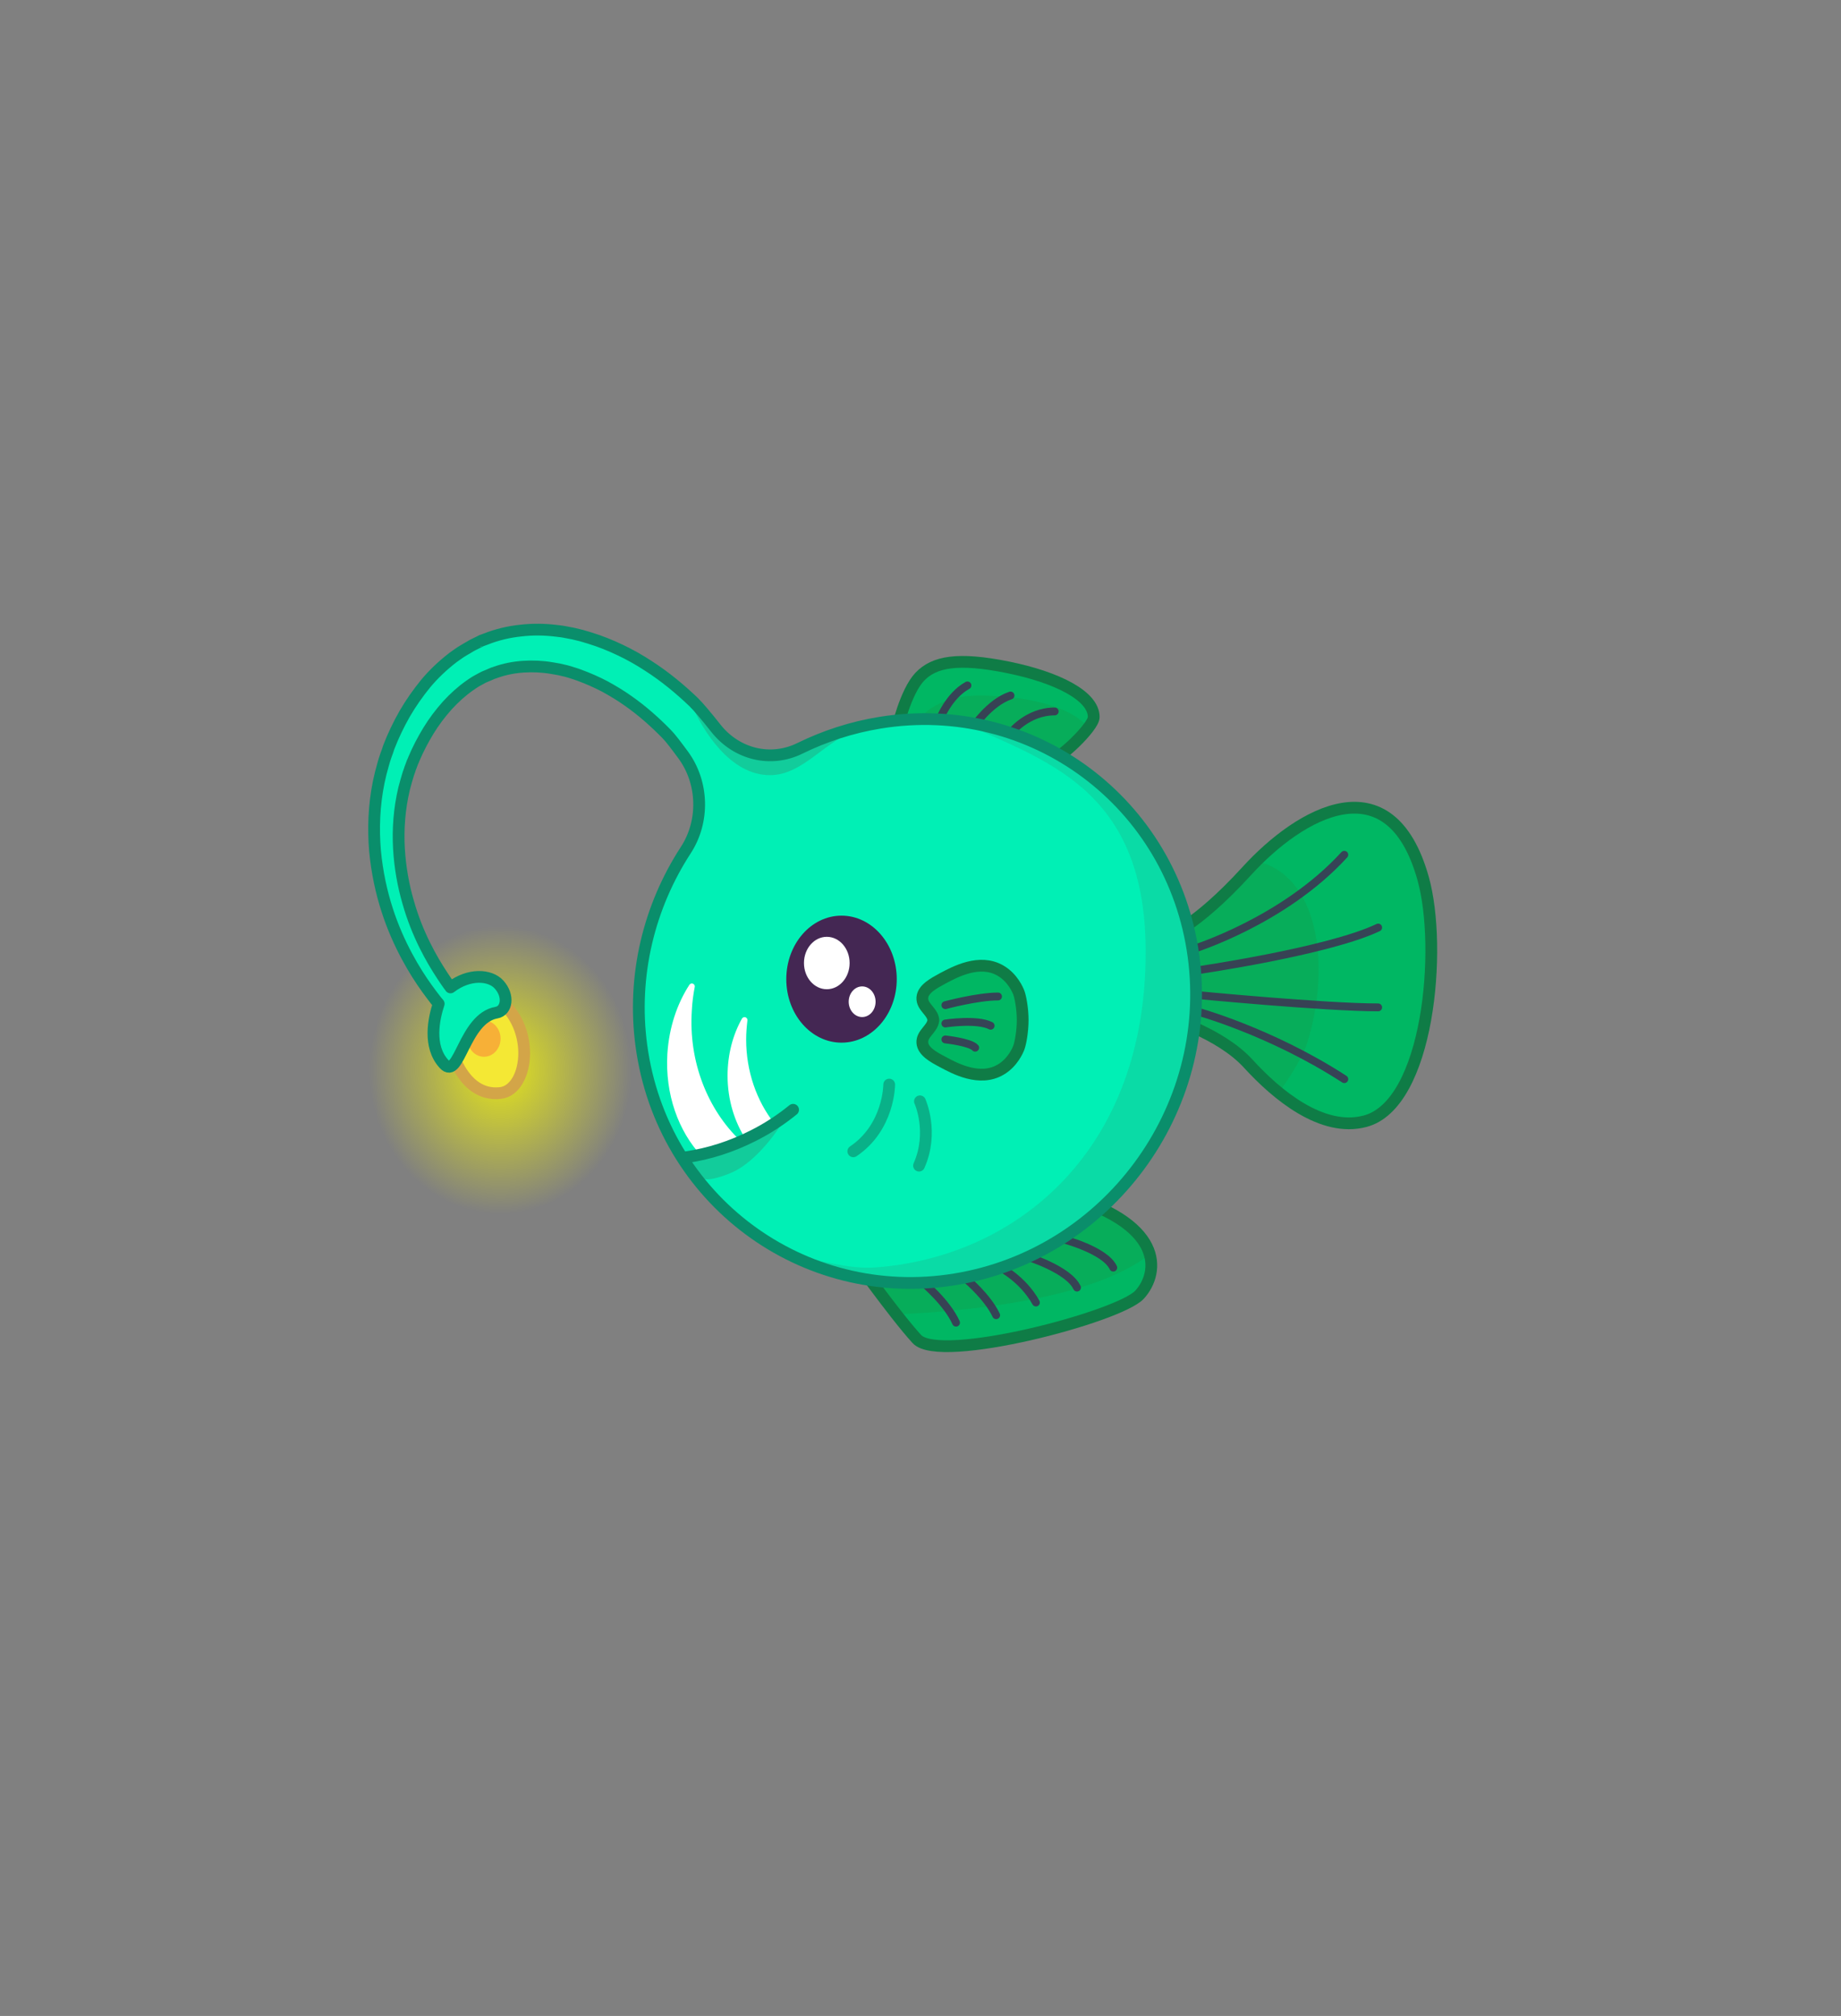 <svg width="939" height="1028" viewBox="0 0 939 1028" fill="none" xmlns="http://www.w3.org/2000/svg">
<rect x="0" y="0" width="939" height="1028" fill="#808080" stroke="none"/>
<path opacity="0.79" d="M255.22 647.846C308.583 647.846 351.843 602.097 351.843 545.662C351.843 489.228 308.583 443.479 255.22 443.479C201.856 443.479 158.597 489.228 158.597 545.662C158.597 602.097 201.856 647.846 255.22 647.846Z" fill="url(#paint0_radial_902:114)"/>
<path d="M594.481 477.712C594.481 477.712 608.753 473.908 635.984 444.096C663.215 414.284 709.039 388.07 725.847 447.9C735.8 483.263 728.758 563.344 696.174 571.774C674.296 577.53 651.196 558.307 636.642 542.373C622.087 526.439 594.387 518.523 594.387 518.523V477.712H594.481Z" fill="#00B763"/>
<path d="M594.48 477.712V518.626C594.48 518.626 622.181 526.542 636.735 542.476C641.149 547.307 646.407 552.55 652.135 557.176C656.173 551.83 664.06 540.214 666.784 531.682C679.178 491.59 672.23 445.844 640.679 439.162C639.083 440.806 637.487 442.451 635.984 444.096C608.753 473.908 594.48 477.712 594.48 477.712Z" fill="#07AD5A"/>
<path opacity="0.8" d="M608.19 484.085C608.19 484.085 654.671 469.796 685.658 435.872" stroke="#442753" stroke-width="4" stroke-miterlimit="10" stroke-linecap="round" stroke-linejoin="round"/>
<path opacity="0.8" d="M609.505 494.982C609.505 494.982 677.301 485.216 702.935 472.983" stroke="#442753" stroke-width="4" stroke-miterlimit="10" stroke-linecap="round" stroke-linejoin="round"/>
<path opacity="0.8" d="M609.787 515.542C609.787 515.542 647.723 525.719 685.658 550.288" stroke="#442753" stroke-width="4" stroke-miterlimit="10" stroke-linecap="round" stroke-linejoin="round"/>
<path opacity="0.8" d="M609.787 507.318C609.787 507.318 675.705 513.692 702.936 513.692" stroke="#442753" stroke-width="4" stroke-miterlimit="10" stroke-linecap="round" stroke-linejoin="round"/>
<path d="M457.387 372.342C457.387 372.342 461.8 352.81 469.124 345.1C476.448 337.39 488.562 335.128 514.008 340.268C539.361 345.408 557.86 354.866 557.86 365.66C557.86 370.8 539.455 388.173 534.948 388.173C530.441 388.173 470.157 370.491 457.387 372.342Z" fill="#00B763"/>
<path d="M499.736 354.66C477.951 354.66 468.279 365.248 464.617 372.547C485.087 374.809 531.098 388.173 534.948 388.173C538.329 388.173 549.784 378.098 555.043 371.108C546.404 359.697 521.333 354.66 499.736 354.66Z" fill="#07AD5A"/>
<path opacity="0.8" d="M479.172 366.996C479.172 366.996 483.961 354.66 493.445 349.52" stroke="#442753" stroke-width="4" stroke-miterlimit="10" stroke-linecap="round" stroke-linejoin="round"/>
<path opacity="0.8" d="M515.417 354.66C504.619 358.258 496.168 371.108 496.168 371.108" stroke="#442753" stroke-width="4" stroke-miterlimit="10" stroke-linecap="round" stroke-linejoin="round"/>
<path opacity="0.8" d="M515.417 373.884C515.417 373.884 523.868 362.781 537.953 362.781" stroke="#442753" stroke-width="4" stroke-miterlimit="10" stroke-linecap="round" stroke-linejoin="round"/>
<path d="M457.387 372.342C457.387 372.342 461.8 352.81 469.124 345.1C476.448 337.39 488.562 335.128 514.008 340.268C539.361 345.408 557.86 354.866 557.86 365.66C557.86 370.8 539.455 388.173 534.948 388.173C530.441 388.173 470.157 370.491 457.387 372.342Z" stroke="#0F7C46" stroke-width="6" stroke-miterlimit="10" stroke-linecap="round" stroke-linejoin="round"/>
<path d="M594.481 477.712C594.481 477.712 608.753 473.908 635.984 444.096C663.215 414.284 709.039 388.07 725.847 447.9C735.8 483.263 728.758 563.344 696.174 571.774C674.296 577.53 651.196 558.307 636.642 542.373C622.087 526.439 594.387 518.523 594.387 518.523V477.712H594.481Z" stroke="#0F7C46" stroke-width="6" stroke-miterlimit="10" stroke-linecap="round" stroke-linejoin="round"/>
<path d="M432.879 637.566C432.879 637.566 455.884 669.948 467.622 682.798C479.359 695.648 570.912 671.49 581.241 660.182C591.57 648.874 594.387 623.174 539.925 608.782C540.019 608.782 490.721 653.808 432.879 637.566Z" fill="#00B763"/>
<path d="M457.199 670.256C492.412 668.714 557.203 662.752 586.406 639.622C583.307 628.828 570.818 617.006 539.925 608.884C539.925 608.884 493.726 651.032 438.325 639.005C437.386 639.93 436.541 640.752 435.79 641.678C440.203 647.743 449.124 659.976 457.199 670.256Z" fill="#07AD5A"/>
<path opacity="0.8" d="M470.814 654.014C470.814 654.014 483.021 664.191 487.623 674.471" stroke="#442753" stroke-width="4" stroke-miterlimit="10" stroke-linecap="round" stroke-linejoin="round"/>
<path opacity="0.8" d="M493.444 652.78C493.444 652.78 503.773 661.518 508.093 670.667" stroke="#442753" stroke-width="4" stroke-miterlimit="10" stroke-linecap="round" stroke-linejoin="round"/>
<path opacity="0.8" d="M510.064 646.304C510.064 646.304 521.614 652.06 528.375 664.191" stroke="#442753" stroke-width="4" stroke-miterlimit="10" stroke-linecap="round" stroke-linejoin="round"/>
<path opacity="0.8" d="M524.338 640.958C524.338 640.958 545.09 647.434 549.315 656.584" stroke="#442753" stroke-width="4" stroke-miterlimit="10" stroke-linecap="round" stroke-linejoin="round"/>
<path opacity="0.8" d="M541.428 631.706C541.428 631.706 563.494 637.257 567.814 646.406" stroke="#442753" stroke-width="4" stroke-miterlimit="10" stroke-linecap="round" stroke-linejoin="round"/>
<path d="M432.879 637.566C432.879 637.566 455.884 669.948 467.622 682.798C479.359 695.648 570.912 671.49 581.241 660.182C591.57 648.874 594.387 623.174 539.925 608.782C540.019 608.782 490.721 653.808 432.879 637.566Z" stroke="#0F7C46" stroke-width="6" stroke-miterlimit="10" stroke-linecap="round" stroke-linejoin="round"/>
<path d="M229.21 531.682C229.21 531.682 234.844 559.54 255.126 557.382C270.244 555.84 273.906 520.99 251.276 507.729C228.553 494.571 229.21 531.682 229.21 531.682Z" fill="#F4E834"/>
<path d="M229.21 531.682C229.21 531.682 234.844 559.54 255.126 557.382C270.244 555.84 273.906 520.99 251.276 507.729C228.553 494.571 229.21 531.682 229.21 531.682Z" fill="#F4E834" stroke="#D3A548" stroke-width="6" stroke-miterlimit="10"/>
<path d="M246.863 540.111C252.152 540.111 256.441 535.416 256.441 529.626C256.441 523.835 252.152 519.14 246.863 519.14C241.573 519.14 237.285 523.835 237.285 529.626C237.285 535.416 241.573 540.111 246.863 540.111Z" fill="#F4E834"/>
<path opacity="0.66" d="M246.863 538.878C251.53 538.878 255.314 534.736 255.314 529.626C255.314 524.515 251.53 520.374 246.863 520.374C242.195 520.374 238.412 524.515 238.412 529.626C238.412 534.736 242.195 538.878 246.863 538.878Z" fill="#F99338"/>
<path d="M608.753 487.58C598.143 409.247 526.497 355.894 448.842 368.538C434.287 370.902 420.578 375.426 407.995 381.594C393.253 388.892 375.787 384.78 365.177 371.416C360.482 365.454 356.068 360.211 353.721 357.95C347.054 351.576 339.354 345.1 330.528 339.446C326.114 336.567 321.419 333.894 316.443 331.53C311.466 329.166 306.208 327.007 300.761 325.362C299.353 324.951 298.038 324.54 296.63 324.128C295.221 323.82 293.813 323.409 292.404 323.1C290.996 322.792 289.493 322.586 288.085 322.278C286.676 321.97 285.174 321.867 283.672 321.661C277.756 320.942 271.746 320.839 265.643 321.558C259.539 322.175 253.436 323.614 247.52 325.979L246.393 326.39L245.83 326.596L245.548 326.698C244.797 327.007 245.266 326.801 245.079 326.904L244.985 327.007L243.107 327.932L241.229 328.857L240.29 329.371C240.008 329.577 239.539 329.782 239.257 329.988C237.754 330.81 236.346 331.736 234.937 332.558C233.529 333.483 232.308 334.408 230.994 335.334C225.923 339.24 221.228 343.66 217.19 348.492C213.153 353.426 209.491 358.669 206.392 364.015C203.293 369.463 200.57 375.117 198.316 380.977L197.941 382.108L197.565 383.238L196.814 385.294C196.626 385.911 196.345 386.734 196.063 387.556L195.406 389.818C194.936 391.36 194.654 392.799 194.185 394.341C193.809 395.883 193.528 397.322 193.152 398.864C190.711 410.892 190.335 422.714 191.274 433.816C192.307 444.816 194.56 455.096 197.471 464.039C200.382 473.086 203.95 480.898 207.519 487.58C211.087 494.262 214.655 499.711 217.754 504.028C219.256 506.187 220.759 508.038 221.979 509.682C222.637 510.505 223.2 511.224 223.763 511.841C221.322 519.14 218.129 533.532 226.486 542.578C234.186 551.008 236.628 519.243 253.248 516.364C258.506 515.439 259.821 507.832 254.469 501.972C249.961 497.038 239.257 496.216 229.773 503.514C229.679 503.309 229.491 503.206 229.397 503C228.271 501.458 226.956 499.608 225.641 497.552C222.918 493.44 219.726 488.197 216.627 481.926C213.528 475.656 210.523 468.357 208.176 460.03C205.735 451.703 204.044 442.451 203.481 432.685C202.918 422.816 203.669 412.434 206.11 402.154C206.486 400.92 206.767 399.584 207.143 398.35C207.519 397.116 207.894 395.78 208.27 394.546L208.927 392.696C209.115 392.079 209.303 391.462 209.584 390.846L210.336 388.79L210.711 387.967L211.087 387.042C213.153 382.108 215.688 377.276 218.505 372.65C221.322 368.024 224.608 363.706 228.083 359.8C231.651 355.894 235.501 352.398 239.632 349.52C240.665 348.8 241.698 348.081 242.731 347.464C243.764 346.95 244.703 346.333 245.736 345.819C246.018 345.716 246.205 345.511 246.487 345.408L247.426 344.997L249.398 344.174L251.276 343.352L251.464 343.249L251.933 343.146L252.778 342.838C257.38 341.193 262.168 340.268 266.957 339.96C271.746 339.651 276.629 339.857 281.418 340.679C282.639 340.885 283.765 341.09 284.986 341.296C286.207 341.604 287.334 341.81 288.554 342.118C289.681 342.427 290.902 342.735 292.029 343.146C293.155 343.455 294.282 343.866 295.409 344.277C299.916 345.922 304.33 347.875 308.461 350.034C312.593 352.296 316.537 354.66 320.293 357.333C327.805 362.576 334.284 368.435 340.012 374.295C341.796 376.042 344.894 380.154 348.463 384.986C358.792 399.07 359.355 418.807 349.777 433.508C331.185 462.086 322.264 497.244 327.147 533.326C337.758 611.66 409.404 665.013 487.059 652.369C564.714 639.724 619.364 566.017 608.753 487.58Z" fill="#00F0B5"/>
<path d="M357.477 599.941C357.477 599.941 358.322 604.053 372.595 598.193C386.868 592.334 398.793 572.904 398.793 572.904L365.365 586.68L347.806 590.072L357.477 599.941Z" fill="#12CC9B"/>
<path d="M354.378 362.781C354.378 362.781 366.022 389.201 385.647 394.341C405.084 399.481 415.977 382.313 432.973 373.781C418.23 376.968 400.483 386.117 400.483 386.117C400.483 386.117 377.759 389.406 362.829 371.005C347.899 352.707 354.378 362.781 354.378 362.781Z" fill="#12CC9B"/>
<g opacity="0.76">
<path opacity="0.76" d="M608.753 487.58C600.021 423.536 550.535 376.248 490.252 368.024C530.629 387.556 583.87 400.406 584.339 484.085C584.997 587.091 518.14 641.061 446.494 646.304C432.221 647.332 417.667 642.192 404.239 640.444C429.029 652.472 457.574 657.098 487.153 652.369C564.902 639.724 619.364 566.017 608.753 487.58Z" fill="#12CC9B"/>
</g>
<path d="M429.217 531.682C444.775 531.682 457.387 517.184 457.387 499.3C457.387 481.415 444.775 466.918 429.217 466.918C413.66 466.918 401.047 481.415 401.047 499.3C401.047 517.184 413.66 531.682 429.217 531.682Z" fill="#442753"/>
<path d="M421.705 504.44C428.135 504.44 433.349 498.457 433.349 491.076C433.349 483.695 428.135 477.712 421.705 477.712C415.274 477.712 410.062 483.695 410.062 491.076C410.062 498.457 415.274 504.44 421.705 504.44Z" fill="white"/>
<path d="M439.734 518.626C443.52 518.626 446.588 515.128 446.588 510.813C446.588 506.499 443.52 503 439.734 503C435.948 503 432.879 506.499 432.879 510.813C432.879 515.128 435.948 518.626 439.734 518.626Z" fill="white"/>
<path d="M519.643 506.187C519.173 504.954 516.544 498.58 510.347 494.982C499.642 488.711 487.06 495.599 480.674 498.991C476.167 501.458 470.721 504.337 470.439 508.757C470.158 513.486 475.604 515.645 476.073 520.168C475.604 524.794 470.158 526.953 470.439 531.682C470.721 536.102 476.167 539.083 480.674 541.448C486.966 544.84 499.642 551.728 510.347 545.457C516.544 541.859 519.173 535.485 519.643 534.252C520.394 532.298 521.615 526.233 521.615 520.168C521.615 514.103 520.394 508.14 519.643 506.187Z" fill="#00B763"/>
<path opacity="0.8" d="M482.177 512.561C482.177 512.561 498.609 508.14 509.032 508.14" stroke="#442753" stroke-width="4" stroke-miterlimit="10" stroke-linecap="round" stroke-linejoin="round"/>
<path opacity="0.8" d="M482.177 521.916C482.177 521.916 498.234 519.448 505.276 523.046" stroke="#442753" stroke-width="4" stroke-miterlimit="10" stroke-linecap="round" stroke-linejoin="round"/>
<path d="M519.643 506.187C519.173 504.954 516.544 498.58 510.347 494.982C499.642 488.711 487.06 495.599 480.674 498.991C476.167 501.458 470.721 504.337 470.439 508.757C470.158 513.486 475.604 515.645 476.073 520.168C475.604 524.794 470.158 526.953 470.439 531.682C470.721 536.102 476.167 539.083 480.674 541.448C486.966 544.84 499.642 551.728 510.347 545.457C516.544 541.859 519.173 535.485 519.643 534.252C520.394 532.298 521.615 526.233 521.615 520.168C521.615 514.103 520.394 508.14 519.643 506.187Z" stroke="#0F7C46" stroke-width="6" stroke-miterlimit="10" stroke-linecap="round" stroke-linejoin="round"/>
<path d="M608.753 487.58C598.143 409.247 526.497 355.894 448.842 368.538C434.287 370.902 420.578 375.426 407.995 381.594C393.253 388.892 375.787 384.78 365.177 371.416C360.482 365.454 356.068 360.211 353.721 357.95C347.054 351.576 339.354 345.1 330.528 339.446C326.114 336.567 321.419 333.894 316.443 331.53C311.466 329.166 306.208 327.007 300.761 325.362C299.353 324.951 298.038 324.54 296.63 324.128C295.221 323.82 293.813 323.409 292.404 323.1C290.996 322.792 289.493 322.586 288.085 322.278C286.676 321.97 285.174 321.867 283.672 321.661C277.756 320.942 271.746 320.839 265.643 321.558C259.539 322.175 253.436 323.614 247.52 325.979L246.393 326.39L245.83 326.596L245.548 326.698C244.797 327.007 245.266 326.801 245.079 326.904L244.985 327.007L243.107 327.932L241.229 328.857L240.29 329.371C240.008 329.577 239.539 329.782 239.257 329.988C237.754 330.81 236.346 331.736 234.937 332.558C233.529 333.483 232.308 334.408 230.994 335.334C225.923 339.24 221.228 343.66 217.19 348.492C213.153 353.426 209.491 358.669 206.392 364.015C203.293 369.463 200.57 375.117 198.316 380.977L197.941 382.108L197.565 383.238L196.814 385.294C196.626 385.911 196.345 386.734 196.063 387.556L195.406 389.818C194.936 391.36 194.654 392.799 194.185 394.341C193.809 395.883 193.528 397.322 193.152 398.864C190.711 410.892 190.335 422.714 191.274 433.816C192.307 444.816 194.56 455.096 197.471 464.039C200.382 473.086 203.95 480.898 207.519 487.58C211.087 494.262 214.655 499.711 217.754 504.028C219.256 506.187 220.759 508.038 221.979 509.682C222.637 510.505 223.2 511.224 223.763 511.841C221.322 519.14 218.129 533.532 226.486 542.578C234.186 551.008 236.628 519.243 253.248 516.364C258.506 515.439 259.821 507.832 254.469 501.972C249.961 497.038 239.257 496.216 229.773 503.514C229.679 503.309 229.491 503.206 229.397 503C228.271 501.458 226.956 499.608 225.641 497.552C222.918 493.44 219.726 488.197 216.627 481.926C213.528 475.656 210.523 468.357 208.176 460.03C205.735 451.703 204.044 442.451 203.481 432.685C202.918 422.816 203.669 412.434 206.11 402.154C206.486 400.92 206.767 399.584 207.143 398.35C207.519 397.116 207.894 395.78 208.27 394.546L208.927 392.696C209.115 392.079 209.303 391.462 209.584 390.846L210.336 388.79L210.711 387.967L211.087 387.042C213.153 382.108 215.688 377.276 218.505 372.65C221.322 368.024 224.608 363.706 228.083 359.8C231.651 355.894 235.501 352.398 239.632 349.52C240.665 348.8 241.698 348.081 242.731 347.464C243.764 346.95 244.703 346.333 245.736 345.819C246.018 345.716 246.205 345.511 246.487 345.408L247.426 344.997L249.398 344.174L251.276 343.352L251.464 343.249L251.933 343.146L252.778 342.838C257.38 341.193 262.168 340.268 266.957 339.96C271.746 339.651 276.629 339.857 281.418 340.679C282.639 340.885 283.765 341.09 284.986 341.296C286.207 341.604 287.334 341.81 288.554 342.118C289.681 342.427 290.902 342.735 292.029 343.146C293.155 343.455 294.282 343.866 295.409 344.277C299.916 345.922 304.33 347.875 308.461 350.034C312.593 352.296 316.537 354.66 320.293 357.333C327.805 362.576 334.284 368.435 340.012 374.295C341.796 376.042 344.894 380.154 348.463 384.986C358.792 399.07 359.355 418.807 349.777 433.508C331.185 462.086 322.264 497.244 327.147 533.326C337.758 611.66 409.404 665.013 487.059 652.369C564.714 639.724 619.364 566.017 608.753 487.58Z" stroke="#0A8E6B" stroke-width="6" stroke-miterlimit="10" stroke-linecap="round" stroke-linejoin="round"/>
<path d="M376.445 582.67C370.623 585.138 364.707 587.091 358.885 588.427C347.43 576.194 340.669 557.69 341.89 537.438C342.735 524.383 346.678 512.561 352.876 503C352.125 506.907 351.561 511.019 351.373 515.131C349.589 541.859 359.637 566.531 376.445 582.67Z" fill="white"/>
<path d="M376.445 582.67C370.623 585.138 364.707 587.091 358.885 588.427C347.43 576.194 340.669 557.69 341.89 537.438C342.735 524.383 346.678 512.561 352.876 503C352.125 506.907 351.561 511.019 351.373 515.131C349.589 541.859 359.637 566.531 376.445 582.67Z" stroke="white" stroke-width="3" stroke-miterlimit="10" stroke-linecap="round" stroke-linejoin="round"/>
<path d="M393.628 573.624C390.53 575.577 387.337 577.428 384.051 579.072C383.299 579.484 382.454 579.895 381.703 580.203C376.069 571.568 372.595 560.568 372.595 548.541C372.595 537.952 375.224 528.186 379.731 520.168C379.356 523.355 379.074 526.644 379.074 530.037C379.074 546.793 384.614 562.11 393.628 573.624Z" fill="white"/>
<path d="M393.628 573.624C390.53 575.577 387.337 577.428 384.051 579.072C383.299 579.484 382.454 579.895 381.703 580.203C376.069 571.568 372.595 560.568 372.595 548.541C372.595 537.952 375.224 528.186 379.731 520.168C379.356 523.355 379.074 526.644 379.074 530.037C379.074 546.793 384.614 562.11 393.628 573.624Z" stroke="white" stroke-width="3" stroke-miterlimit="10" stroke-linecap="round" stroke-linejoin="round"/>
<path opacity="0.3" d="M453.537 553.064C453.537 553.064 453.537 574.755 435.227 587.091" stroke="#212121" stroke-width="6" stroke-miterlimit="10" stroke-linecap="round" stroke-linejoin="round"/>
<path opacity="0.3" d="M469.219 561.596C469.219 561.596 476.355 577.222 468.749 594.39" stroke="#212121" stroke-width="6" stroke-miterlimit="10" stroke-linecap="round" stroke-linejoin="round"/>
<path d="M404.521 565.914C398.324 570.951 391.469 575.474 384.051 579.175C372.877 584.829 361.421 588.427 350.153 590.072" stroke="#0A8E6B" stroke-width="6" stroke-miterlimit="10" stroke-linecap="round" stroke-linejoin="round"/>
<path opacity="0.8" d="M482.177 530.037C482.177 530.037 494.759 531.373 497.389 534.252" stroke="#442753" stroke-width="4" stroke-miterlimit="10" stroke-linecap="round" stroke-linejoin="round"/>
<defs>
<radialGradient id="paint0_radial_902:114" cx="0" cy="0" r="1" gradientUnits="userSpaceOnUse" gradientTransform="translate(255.236 545.696) scale(67.032 73.386)">
<stop stop-color="#FFFF00"/>
<stop offset="1" stop-color="#FFFF00" stop-opacity="0"/>
</radialGradient>
</defs>
</svg>
